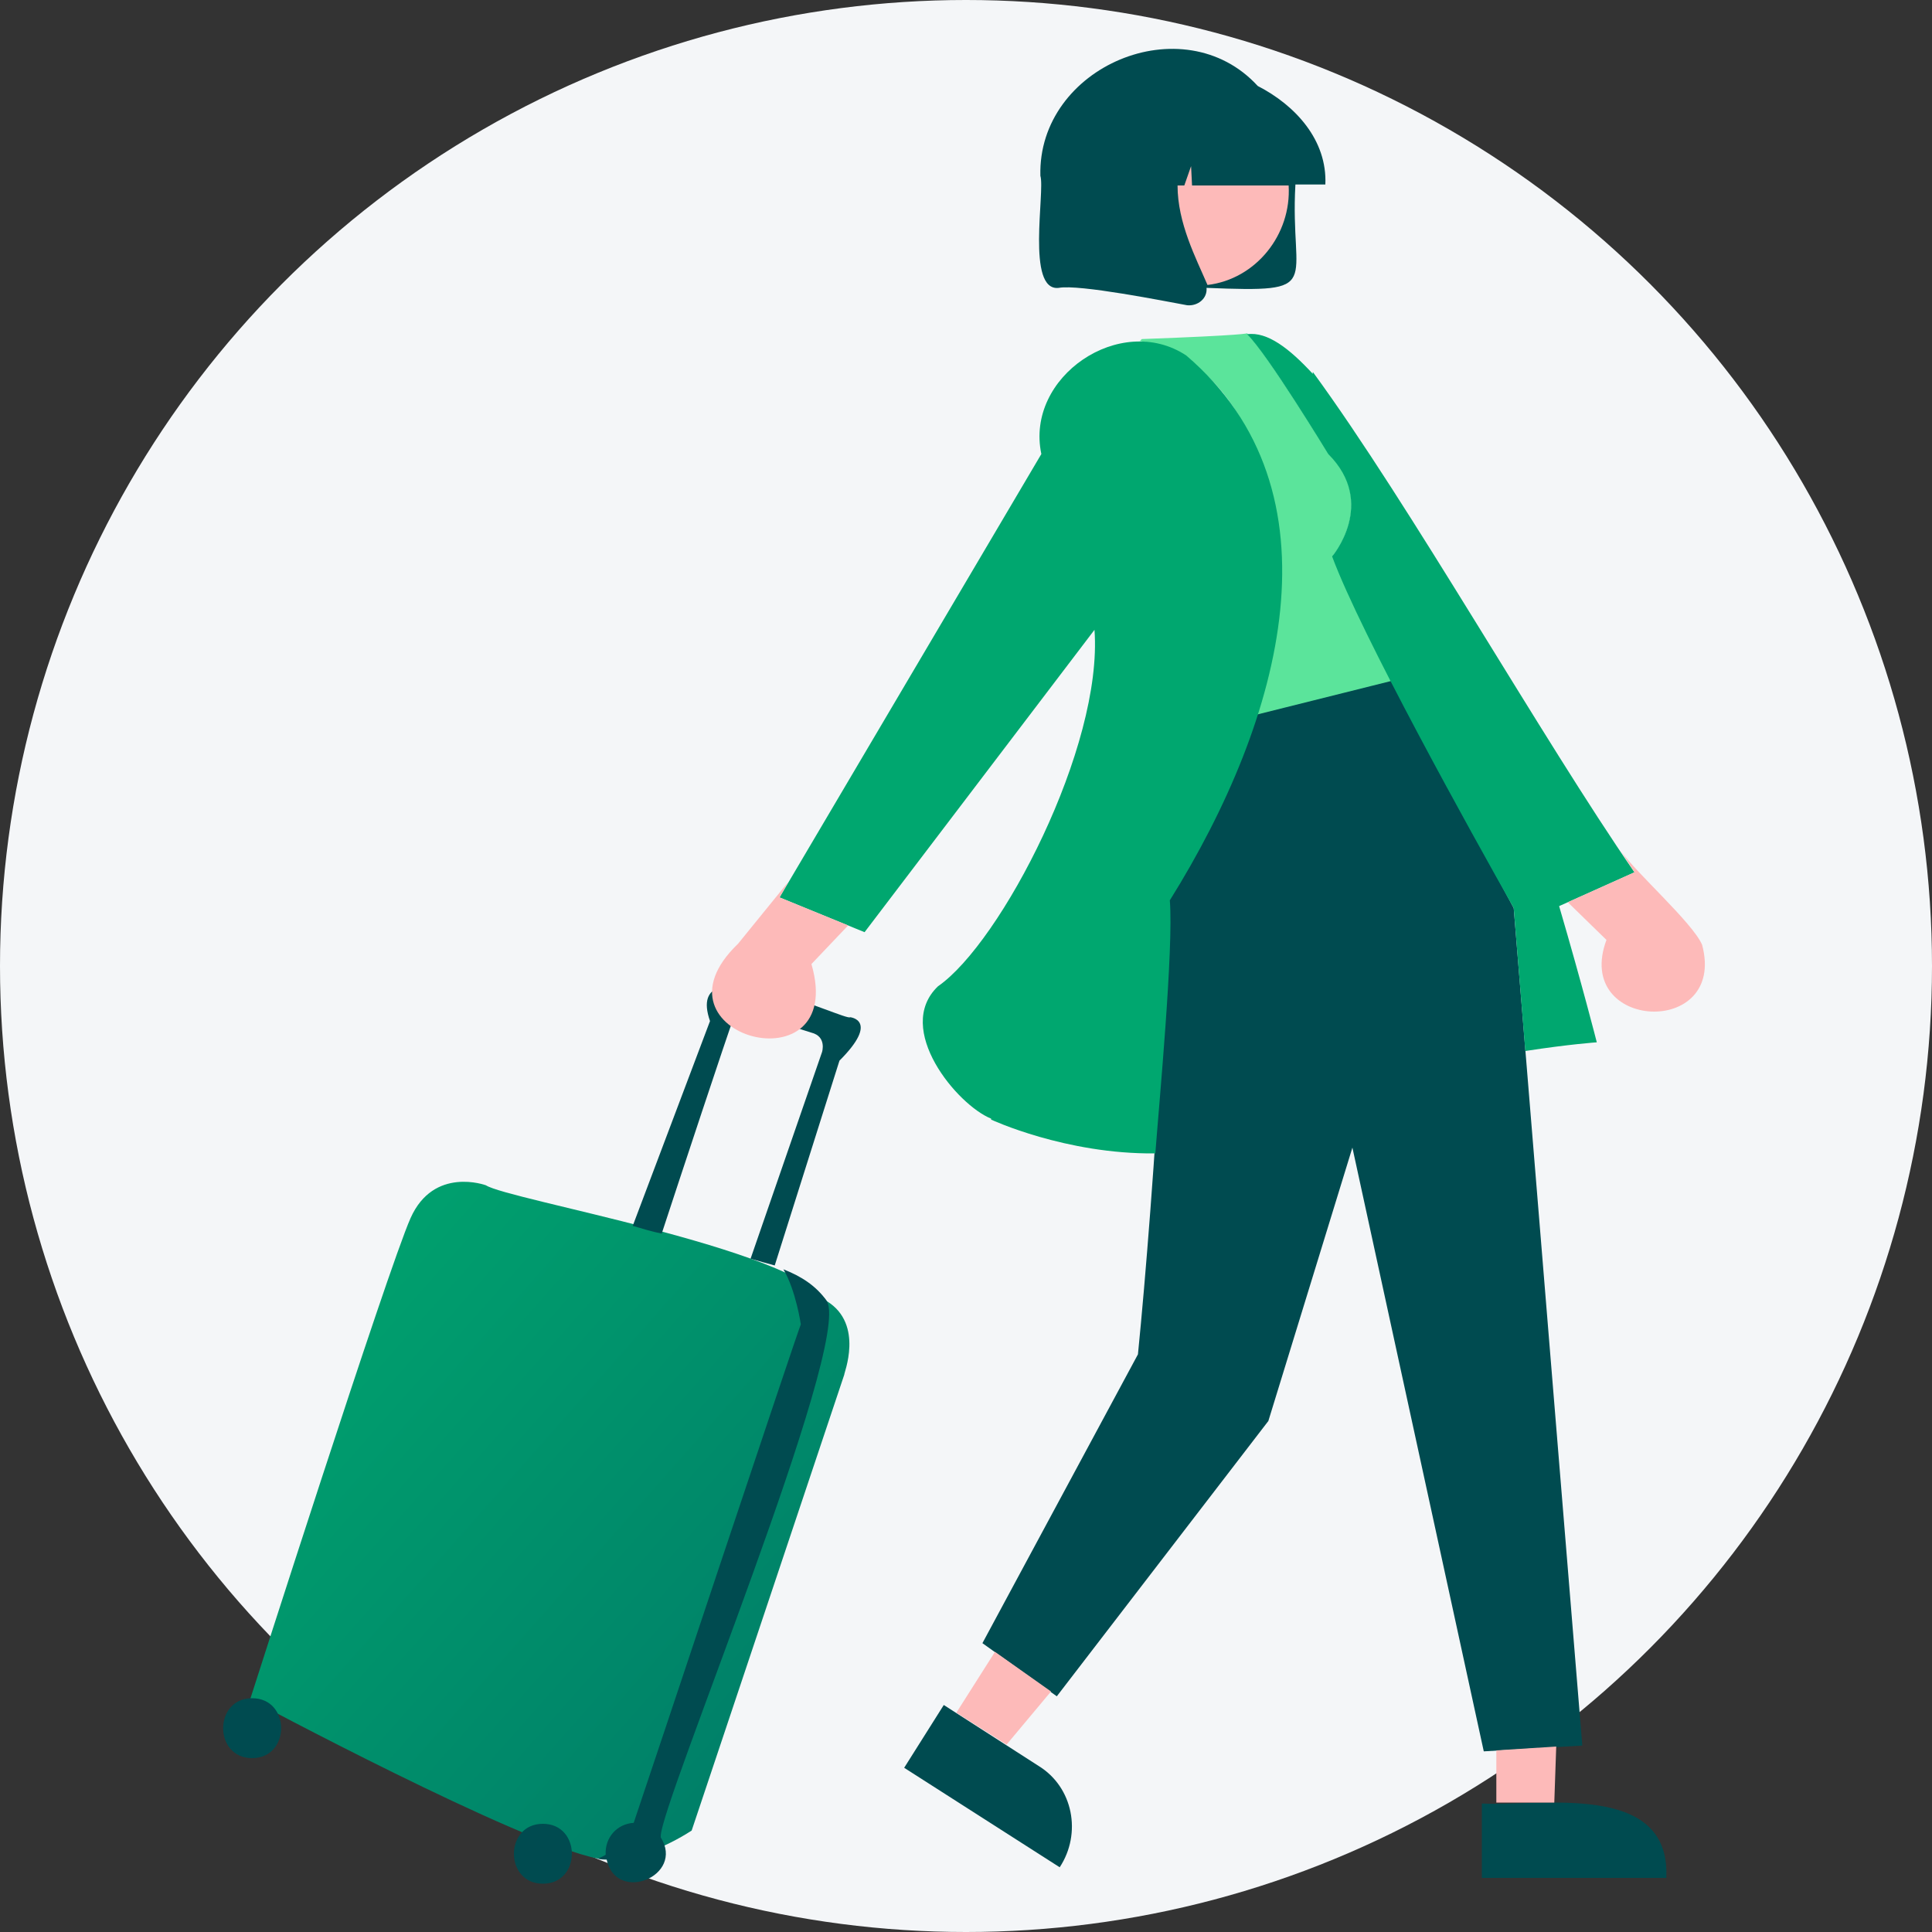 <svg width="120" height="120" viewBox="0 0 120 120" fill="none" xmlns="http://www.w3.org/2000/svg">
<rect x="0" y="0" width="120" height="120" fill="#333333" stroke="none"/>
<circle cx="60" cy="60" r="60" fill="#F4F6F8"/>
<path d="M51.36 80.82C49.14 77.52 31.56 74.52 30.18 73.62C30.18 73.62 26.94 72.42 25.5 75.66C24.06 78.9 15.54 105.54 15.54 105.54C15.54 105.54 32.22 114.48 37.14 115.44C39.12 115.68 41.28 114.78 42.96 113.7L52.44 85.38C52.38 85.38 53.7 82.26 51.36 80.82Z" fill="url(#paint0_linear_1103_3496)"/>
<path d="M51.36 80.82C52.92 83.52 40.98 112.14 41.04 114.06C41.04 114.06 41.04 114.06 41.04 114.12C42.54 116.52 38.28 118.26 37.68 115.5C37.5 115.5 37.32 115.5 37.14 115.44C37.26 115.38 37.44 115.32 37.62 115.2C37.56 114.12 38.34 113.28 39.36 113.22C40.32 110.4 49.56 82.62 49.74 82.26C49.74 82.26 49.44 80.16 48.66 78.84C49.74 79.26 50.7 79.86 51.36 80.82ZM52.8 63.18C52.62 63.48 42.36 58.44 44.1 63.42L39.3 76.14C39.9 76.32 40.5 76.5 41.1 76.62C42.12 73.5 45.24 64.08 45.54 63.3C45.84 62.4 49.14 63.78 50.4 64.14C51.36 64.38 51.06 65.34 51.06 65.34L46.62 78.18C47.22 78.36 47.7 78.48 48.12 78.6L52.14 65.88C54.66 63.36 52.8 63.18 52.8 63.18ZM15.66 105.48C13.26 105.48 13.26 109.2 15.66 109.2C18.06 109.2 18.06 105.48 15.66 105.48ZM33.72 113.28C31.32 113.28 31.32 117 33.72 117C36.12 117 36.12 113.28 33.72 113.28Z" fill="#004B50"/>
<path d="M103.5 116.52V116.64H92.04V112.02C95.7 112.2 103.68 110.64 103.5 116.52ZM64.5 109.68L58.62 105.9L56.16 109.8L65.82 115.98C67.2 113.88 66.66 111 64.5 109.68ZM98.28 108.42L94.02 56.4L86.1 41.7L72.6 44.04C73.08 53.58 71.64 74.52 70.68 84.12L61.02 102.06L65.64 105.36L78.78 88.26L84 71.28L92.16 108.78L98.28 108.42Z" fill="#004B50"/>
<path d="M82.8 34.5C82.8 34.5 85.56 31.2 82.5 28.14C82.5 28.14 78.6 21.84 77.46 20.7C77.46 20.7 77.46 20.82 70.92 21.06L70.8 21.18C78.48 22.56 81.6 34.92 78 44.4L86.4 42.3L82.8 34.5Z" fill="#5BE49B"/>
<path d="M96.84 56.28C98.28 61.2 99.18 64.74 99.18 64.74C99.18 64.74 97.44 64.86 94.74 65.28L94.02 56.4C91.38 51.72 84.54 39.42 82.74 34.56C82.74 34.56 85.56 31.26 82.5 28.2C82.5 28.2 78.66 21.9 77.46 20.76C78.72 20.58 80.1 21.66 81.54 23.22V23.1C87.6 31.38 95.76 45.84 101.52 54.18L96.84 56.28ZM73.68 22.08C69.6 19.38 63.66 23.4 64.68 28.2L48.42 55.74L53.7 57.9L67.98 39.12C68.52 46.38 62.16 58.56 58.26 61.26C55.5 63.9 59.46 68.64 61.56 69.48V69.54C61.56 69.54 66.18 71.7 71.76 71.64C72 68.46 72.9 58.92 72.66 55.92C79.74 44.58 83.52 30.48 73.68 22.08Z" fill="#00A76F"/>
<path d="M65.76 17.88C67.02 17.64 72.42 18.72 73.74 18.96C74.4 19.02 75 18.54 74.94 17.88C82.38 18.18 80.1 17.76 80.46 11.46H82.32C82.44 8.7 80.46 6.54 78.12 5.34C73.5 0.3 64.44 4.14 64.62 10.92C64.92 11.88 63.72 18.12 65.76 17.88Z" fill="#004B50"/>
<path d="M92.94 108.72L96.66 108.48L96.54 111.96H92.94V108.72ZM59.4 106.38L62.52 108.36L65.28 105.06L61.8 102.6L59.4 106.38ZM48.42 55.74L48.96 54.78L45.84 58.62C39.84 64.38 52.68 67.74 50.4 59.88L52.68 57.48L48.42 55.74ZM105.72 58.68C105.12 57.3 101.58 54.18 100.68 52.86L101.52 54.18L97.38 56.04L99.78 58.38C97.68 64.02 107.28 64.5 105.72 58.68ZM73.98 10.32L73.56 11.52H73.14C73.14 13.86 74.28 16.02 75 17.7C78 17.34 80.22 14.58 80.04 11.52H74.04L73.98 10.32Z" fill="#FDBAB9"/>
<defs>
<linearGradient id="paint0_linear_1103_3496" x1="15.54" y1="73.403" x2="57.302" y2="110.342" gradientUnits="userSpaceOnUse">
<stop stop-color="#00A76F"/>
<stop offset="1" stop-color="#007867"/>
</linearGradient>
</defs>
</svg>
